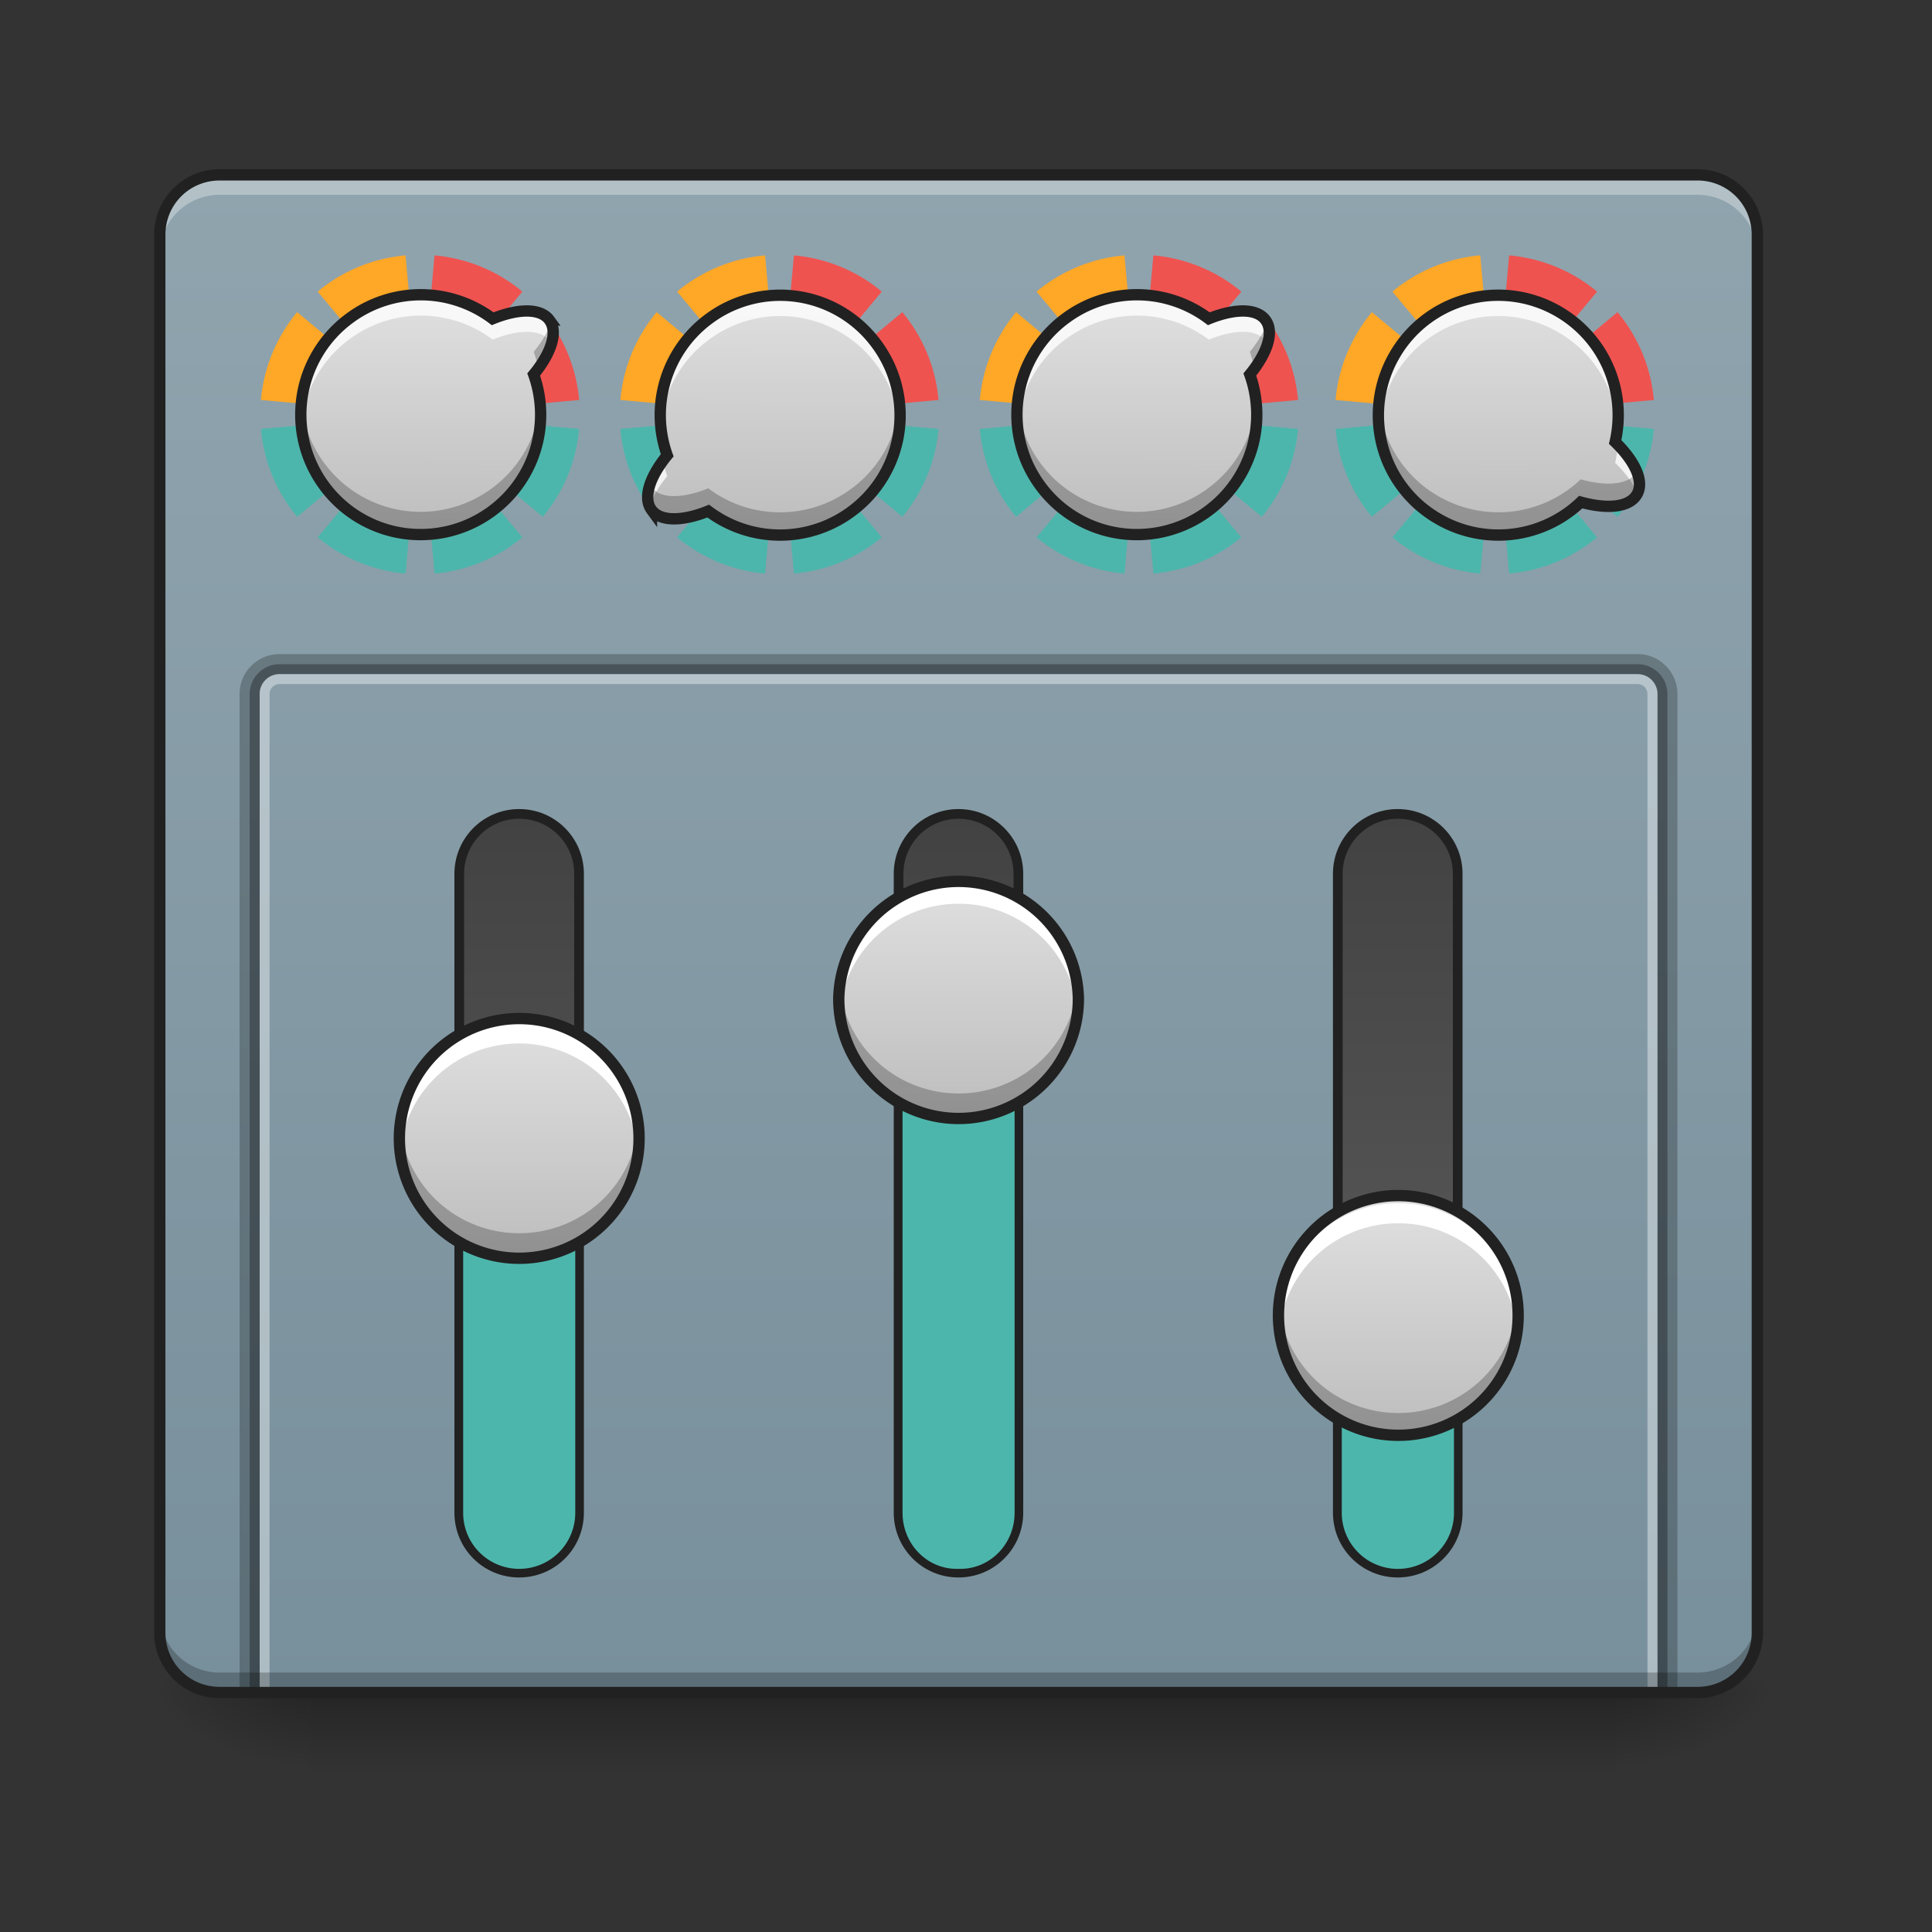 <svg height="64pt" viewBox="0 0 64 64" width="64pt" xmlns="http://www.w3.org/2000/svg" xmlns:xlink="http://www.w3.org/1999/xlink"><rect x="0" y="0" width="64" height="64" fill="#333333" stroke="none"/><linearGradient id="a" gradientUnits="userSpaceOnUse" x1="31.753" x2="31.753" y1="56.068" y2="58.714"><stop offset="0" stop-opacity=".275"/><stop offset="1" stop-opacity="0"/></linearGradient><linearGradient id="b"><stop offset="0" stop-opacity=".314"/><stop offset=".222" stop-opacity=".275"/><stop offset="1" stop-opacity="0"/></linearGradient><radialGradient id="c" cx="450.909" cy="189.579" gradientTransform="matrix(0 -.156 -.281 0 106.246 127.19)" gradientUnits="userSpaceOnUse" r="21.167" xlink:href="#b"/><radialGradient id="d" cx="450.909" cy="189.579" gradientTransform="matrix(0 .156 .281 0 -42.409 -15.055)" gradientUnits="userSpaceOnUse" r="21.167" xlink:href="#b"/><radialGradient id="e" cx="450.909" cy="189.579" gradientTransform="matrix(0 -.156 .281 0 -42.409 127.19)" gradientUnits="userSpaceOnUse" r="21.167" xlink:href="#b"/><radialGradient id="f" cx="450.909" cy="189.579" gradientTransform="matrix(0 .156 -.281 0 106.246 -15.055)" gradientUnits="userSpaceOnUse" r="21.167" xlink:href="#b"/><linearGradient id="g" gradientUnits="userSpaceOnUse" x1="31.753" x2="31.753" y1="5.793" y2="56.068"><stop offset="0" stop-color="#90a4ae"/><stop offset="1" stop-color="#78909c"/></linearGradient><linearGradient id="h"><stop offset="0" stop-color="#616161"/><stop offset="1" stop-color="#424242"/></linearGradient><linearGradient id="i" gradientTransform="matrix(.732 0 0 1 -248.241 -32.417)" gradientUnits="userSpaceOnUse" x1="63.5" x2="338.15" xlink:href="#h" y1="170" y2="170"/><linearGradient id="j" gradientTransform="matrix(.732 0 0 1 -248.241 200.417)" gradientUnits="userSpaceOnUse" x1="63.5" x2="338.15" xlink:href="#h" y1="170" y2="170"/><linearGradient id="k" gradientTransform="matrix(.732 0 0 1 -248.241 84)" gradientUnits="userSpaceOnUse" x1="63.5" x2="338.15" xlink:href="#h" y1="170" y2="170"/><linearGradient id="l"><stop offset="0" stop-color="#e0e0e0"/><stop offset="1" stop-color="#bdbdbd"/></linearGradient><linearGradient id="m" gradientTransform="matrix(.101 -.074 .074 .101 -28.496 18.569)" gradientUnits="userSpaceOnUse" x1="315.101" x2="277.473" xlink:href="#l" y1="144.333" y2="195.484"/><linearGradient id="n" gradientTransform="matrix(0 -.125 .125 0 -4.052 74.756)" gradientUnits="userSpaceOnUse" x1="328.083" x2="264.583" xlink:href="#l" y1="154.125" y2="154.125"/><linearGradient id="o" gradientTransform="matrix(0 -.125 .125 0 10.501 70.125)" gradientUnits="userSpaceOnUse" x1="328.083" x2="264.583" xlink:href="#l" y1="154.125" y2="154.125"/><linearGradient id="p" gradientTransform="matrix(0 -.125 .125 0 25.069 80.709)" gradientUnits="userSpaceOnUse" x1="328.083" x2="264.583" xlink:href="#l" y1="154.125" y2="154.125"/><linearGradient id="q" gradientTransform="matrix(-.101 .074 -.074 -.101 68.277 8.92)" gradientUnits="userSpaceOnUse" x1="279.843" x2="317.472" xlink:href="#l" y1="197.51" y2="146.359"/><linearGradient id="r" gradientTransform="matrix(.101 -.074 .074 .101 -4.774 18.569)" gradientUnits="userSpaceOnUse" x1="313.713" x2="276.084" xlink:href="#l" y1="143.312" y2="194.462"/><linearGradient id="s" gradientTransform="matrix(.109 .062 -.062 .109 28.004 -23.074)" gradientUnits="userSpaceOnUse" x1="278.665" x2="310.16" xlink:href="#l" y1="143.332" y2="198.471"/><path d="m10.254 56.066h43.328v2.649h-43.328zm0 0" fill="url(#a)"/><path d="m53.582 56.066h5.293v-2.644h-5.293zm0 0" fill="url(#c)"/><path d="m10.254 56.066h-5.294v2.649h5.293zm0 0" fill="url(#d)"/><path d="m10.254 56.066h-5.294v-2.644h5.293zm0 0" fill="url(#e)"/><path d="m53.582 56.066h5.293v2.649h-5.293zm0 0" fill="url(#f)"/><path d="m7.277 5.793h48.953c1.094 0 1.985.887 1.985 1.984v46.305c0 1.098-.89 1.984-1.985 1.984h-48.953a1.982 1.982 0 0 1 -1.984-1.984v-46.305c0-1.097.887-1.984 1.984-1.984zm0 0" fill="url(#g)"/><path d="m7.277 5.793a1.977 1.977 0 0 0 -1.984 1.984v.66a1.98 1.98 0 0 1 1.984-1.984h48.953c1.098 0 1.985.887 1.985 1.984v-.66a1.98 1.98 0 0 0 -1.985-1.984zm0 0" fill="#fff" fill-opacity=".314"/><g stroke="#212121" stroke-linecap="round"><path d="m-185.868 121.707h169.328c8.78 0 15.873 7.093 15.873 15.874 0 8.78-7.093 15.873-15.873 15.873h-169.328c-8.78 0-15.873-7.093-15.873-15.873s7.093-15.874 15.873-15.874zm0 0" fill="url(#i)" stroke-width="2.567" transform="matrix(0 -.125 .125 0 0 26.878)"/><path d="m15.215 50.113v-9.922c0-1.097.887-1.984 1.984-1.984 1.098 0 1.985.887 1.985 1.984v9.922a1.982 1.982 0 0 1 -1.985 1.985 1.982 1.982 0 0 1 -1.984-1.985zm0 0" fill="#4db6ac" stroke-width=".256"/><path d="m-185.868 354.529h169.328c8.78 0 15.873 7.124 15.873 15.873 0 8.78-7.093 15.905-15.873 15.905h-169.328c-8.78 0-15.873-7.124-15.873-15.905 0-8.749 7.093-15.873 15.873-15.873zm0 0" fill="url(#j)" stroke-width="2.567" transform="matrix(0 -.125 .125 0 0 26.878)"/><path d="m-185.868 238.134h169.328c8.78 0 15.873 7.093 15.873 15.873 0 8.75-7.093 15.873-15.873 15.873h-169.328c-8.78 0-15.873-7.124-15.873-15.873 0-8.78 7.093-15.873 15.873-15.873zm0 0" fill="url(#k)" stroke-width="2.567" transform="matrix(0 -.125 .125 0 0 26.878)"/></g><path d="m25.82 13.73-5.27.48a5.264 5.264 0 0 0 1.2 2.911zm0 0 4.07 3.391a5.264 5.264 0 0 0 1.2-2.91zm0 0 .48 5.27a5.252 5.252 0 0 0 2.91-1.2zm0 0-3.39 4.07a5.276 5.276 0 0 0 2.914 1.2zm0 0" fill="#4db6ac"/><path d="m25.344 8.46a5.276 5.276 0 0 0 -2.914 1.2l3.37 4.043v-.21zm-3.59 1.88a5.24 5.24 0 0 0 -1.203 2.91l5.25.477v-.016zm0 0" fill="#ffa726"/><path d="m26.3 8.46-.48 5.27 5.27-.48a5.264 5.264 0 0 0 -1.2-2.91l-4.07 3.39 3.39-4.07a5.252 5.252 0 0 0 -2.91-1.2zm-.48 5.27-.02-.238v.211l.02.027-.02-.02v.017zm0 0" fill="#ef5350"/><path d="m37.727 13.73-5.27.48a5.268 5.268 0 0 0 1.203 2.911zm0 0 4.07 3.391a5.268 5.268 0 0 0 1.203-2.91zm0 0 .48 5.27a5.252 5.252 0 0 0 2.91-1.2zm0 0-3.391 4.07a5.276 5.276 0 0 0 2.914 1.2zm0 0" fill="#4db6ac"/><path d="m37.25 8.46a5.276 5.276 0 0 0 -2.914 1.2l3.371 4.043v-.21zm-3.59 1.88a5.268 5.268 0 0 0 -1.203 2.91l5.25.477v-.016zm0 0" fill="#ffa726"/><path d="m38.207 8.46-.48 5.27 5.273-.48a5.268 5.268 0 0 0 -1.203-2.91l-4.07 3.39 3.394-4.07a5.276 5.276 0 0 0 -2.914-1.2zm-.48 5.27-.02-.238v.211l.02.027-.02-.02v.017zm0 0" fill="#ef5350"/><path d="m49.516 13.73-5.274.48a5.297 5.297 0 0 0 1.203 2.911zm0 0 4.066 3.391a5.268 5.268 0 0 0 1.203-2.91zm0 0 .476 5.27a5.276 5.276 0 0 0 2.914-1.2zm0 0-3.391 4.07a5.252 5.252 0 0 0 2.91 1.2zm0 0" fill="#4db6ac"/><path d="m49.035 8.46a5.252 5.252 0 0 0 -2.91 1.2l3.367 4.043v-.21zm-3.59 1.88a5.297 5.297 0 0 0 -1.203 2.91l5.25.477v-.016zm0 0" fill="#ffa726"/><path d="m49.992 8.46-.476 5.27 5.27-.48a5.268 5.268 0 0 0 -1.204-2.91l-4.066 3.39 3.39-4.07a5.276 5.276 0 0 0 -2.914-1.2zm-.476 5.27-.024-.238v.211l.024.027-.024-.02v.017zm0 0" fill="#ef5350"/><path d="m13.914 13.73-5.27.48a5.264 5.264 0 0 0 1.2 2.911zm0 0 4.066 3.391a5.24 5.24 0 0 0 1.204-2.91zm0 0 .48 5.27a5.276 5.276 0 0 0 2.91-1.2zm0 0-3.39 4.07a5.252 5.252 0 0 0 2.91 1.2zm0 0" fill="#4db6ac"/><path d="m13.434 8.46a5.252 5.252 0 0 0 -2.91 1.2l3.367 4.043v-.21zm-3.59 1.88a5.264 5.264 0 0 0 -1.2 2.91l5.247.477v-.016zm0 0" fill="#ffa726"/><path d="m14.395 8.46-.48 5.27 5.269-.48a5.264 5.264 0 0 0 -1.2-2.91l-4.07 3.39 3.39-4.07a5.264 5.264 0 0 0 -2.91-1.2zm-.48 5.27-.024-.238v.211l.023.027-.023-.02v.017zm0 0" fill="#ef5350"/><path d="m18.2 10.602c-.29-.399-1.028-.387-1.88-.043a3.96 3.96 0 0 0 -4.734-.02 3.963 3.963 0 0 0 -.848 5.55 3.963 3.963 0 0 0 5.551.845 3.963 3.963 0 0 0 1.39-4.528c.583-.71.813-1.41.52-1.804zm0 0" fill="url(#m)"/><path d="m13.23 37.71a3.97 3.97 0 1 1 7.94.002 3.97 3.97 0 0 1 -7.94-.001zm0 0" fill="url(#n)"/><path d="m17.2 33.906a3.96 3.96 0 0 0 -3.97 3.969c0 .113.004.223.012.332a3.965 3.965 0 0 1 3.957-3.64 3.965 3.965 0 0 1 3.957 3.64c.008-.11.012-.219.012-.332a3.96 3.96 0 0 0 -3.969-3.969zm0 0" fill="#fff"/><path d="m17.2 41.516a3.96 3.96 0 0 1 -3.97-3.97c0-.112.004-.222.012-.331a3.961 3.961 0 0 0 3.957 3.637 3.961 3.961 0 0 0 3.957-3.637c.008.11.012.219.012.332a3.96 3.96 0 0 1 -3.969 3.969zm0 0" fill-opacity=".235"/><path d="m13.23 37.71a3.97 3.97 0 1 1 7.94.002 3.97 3.97 0 0 1 -7.94-.001zm0 0" fill="none" stroke="#212121" stroke-linecap="round" stroke-width=".375"/><path d="m29.77 50.113v-16.539c0-1.094.859-1.984 1.918-1.984h.128c1.063 0 1.922.89 1.922 1.984v16.54c0 1.097-.86 1.984-1.922 1.984h-.128c-1.06 0-1.918-.887-1.918-1.985zm0 0" fill="#4db6ac" stroke="#212121" stroke-linecap="round" stroke-width=".256"/><path d="m27.785 33.078a3.97 3.97 0 0 1 7.938 0 3.97 3.97 0 0 1 -3.97 3.973 3.97 3.97 0 0 1 -3.968-3.973zm0 0" fill="url(#o)"/><path d="m31.754 29.277a3.96 3.96 0 0 0 -3.969 3.97c0 .108.004.222.012.327a3.959 3.959 0 0 1 3.957-3.636 3.955 3.955 0 0 1 3.953 3.636 3.96 3.96 0 0 0 -3.953-4.297zm0 0" fill="#fff"/><path d="m31.754 36.883a3.96 3.96 0 0 1 -3.969-3.969c0-.11.004-.223.012-.332a3.962 3.962 0 0 0 3.957 3.64 3.958 3.958 0 0 0 3.953-3.64 3.96 3.96 0 0 1 -3.953 4.3zm0 0" fill-opacity=".235"/><path d="m27.785 33.078a3.97 3.97 0 0 1 7.938 0 3.97 3.97 0 0 1 -3.97 3.973 3.97 3.97 0 0 1 -3.968-3.973zm0 0" fill="none" stroke="#212121" stroke-linecap="round" stroke-width=".375"/><path d="m44.32 50.113v-5.293a1.987 1.987 0 0 1 3.973 0v5.293a1.986 1.986 0 0 1 -3.973 0zm0 0" fill="#4db6ac" stroke="#212121" stroke-linecap="round" stroke-width=".256"/><path d="m42.352 43.664a3.97 3.97 0 1 1 7.938.001 3.97 3.97 0 0 1 -7.938 0zm0 0" fill="url(#p)"/><path d="m46.32 39.86a3.962 3.962 0 0 0 -3.968 3.968c0 .113.003.223.011.332a3.961 3.961 0 0 1 3.957-3.637 3.961 3.961 0 0 1 3.957 3.637c.008-.11.012-.219.012-.332a3.962 3.962 0 0 0 -3.969-3.969zm0 0" fill="#fff"/><path d="m46.32 47.469a3.96 3.96 0 0 1 -3.968-3.969c0-.113.003-.223.011-.332a3.965 3.965 0 0 0 3.957 3.64 3.965 3.965 0 0 0 3.957-3.64c.008.11.012.219.012.332a3.96 3.96 0 0 1 -3.969 3.969zm0 0" fill-opacity=".235"/><path d="m42.352 43.664a3.97 3.97 0 1 1 7.938.001 3.97 3.97 0 0 1 -7.938 0zm0 0" fill="none" stroke="#212121" stroke-linecap="round" stroke-width=".375"/><path d="m9.262 21.668a1.32 1.32 0 0 0 -1.325 1.324v33.242h.333v-33.242c0-.55.44-.992.992-.992h44.984c.547 0 .992.441.992.992v33.242h.328v-33.242a1.32 1.32 0 0 0 -1.32-1.324zm0 0" fill-opacity=".235"/><path d="m9.262 22a.989.989 0 0 0 -.992.992v33.242h.332v-33.242c0-.367.293-.66.66-.66h44.984a.66.66 0 0 1 .66.66v33.242h.332v-33.242a.991.991 0 0 0 -.992-.992zm0 0" fill-opacity=".471"/><path d="m9.262 22.332a.657.657 0 0 0 -.66.66v33.242h.328v-33.242c0-.183.148-.332.332-.332h44.984c.184 0 .328.149.328.332v33.242h.332v-33.242a.66.66 0 0 0 -.66-.66zm0 0" fill="#fff" fill-opacity=".392"/><path d="m21.582 16.89c.29.395 1.027.383 1.879.04a3.96 3.96 0 0 0 4.734.02 3.954 3.954 0 0 0 .844-5.548 3.958 3.958 0 0 0 -5.547-.847 3.963 3.963 0 0 0 -1.39 4.527c-.582.711-.813 1.41-.52 1.809zm0 0" fill="url(#q)"/><path d="m41.922 10.602c-.293-.399-1.027-.387-1.879-.043a3.96 3.96 0 0 0 -4.734-.02 3.963 3.963 0 0 0 -.848 5.55 3.962 3.962 0 0 0 5.55.845 3.963 3.963 0 0 0 1.391-4.528c.582-.71.813-1.41.52-1.804zm0 0" fill="url(#r)"/><path d="m54.227 16.375c.246-.426-.063-1.094-.723-1.734a3.966 3.966 0 0 0 -1.902-4.336 3.962 3.962 0 0 0 -5.414 1.476 3.96 3.96 0 0 0 1.476 5.418 3.957 3.957 0 0 0 4.7-.566c.89.246 1.62.172 1.863-.258zm0 0" fill="url(#s)"/><path d="m13.984 9.766a3.923 3.923 0 0 0 -2.398.773 3.962 3.962 0 0 0 -1.606 3.543 3.945 3.945 0 0 1 1.606-2.852 3.96 3.96 0 0 1 4.734.02c.852-.344 1.59-.355 1.88.04.027.034.046.07.062.108.101-.316.086-.597-.063-.796-.289-.399-1.027-.387-1.879-.043a3.963 3.963 0 0 0 -2.336-.793zm3.836 3.148c-.043.059-.09.121-.14.184a4.1 4.1 0 0 1 .215.988c.035-.39.011-.785-.075-1.172zm8.055-3.133a3.955 3.955 0 0 0 -2.383.774 3.96 3.96 0 0 0 -1.605 3.539 3.957 3.957 0 0 1 1.605-2.848 3.957 3.957 0 0 1 5.547.844c.45.613.7 1.308.762 2.008a3.94 3.94 0 0 0 -.762-2.696 3.94 3.94 0 0 0 -3.164-1.62zm-3.918 5.485c-.43.586-.61 1.144-.441 1.515.097-.308.297-.656.586-1.008a4.684 4.684 0 0 1 -.145-.507zm15.75-5.5a3.923 3.923 0 0 0 -2.398.773 3.962 3.962 0 0 0 -1.606 3.543 3.937 3.937 0 0 1 1.606-2.852 3.96 3.96 0 0 1 4.734.02c.852-.344 1.586-.355 1.879.04.027.034.047.07.062.108.098-.316.086-.597-.062-.796-.293-.399-1.027-.387-1.879-.043a3.963 3.963 0 0 0 -2.336-.793zm3.836 3.148c-.043.059-.09.121-.14.184a4.1 4.1 0 0 1 .214.988c.031-.39.008-.785-.074-1.172zm8.078-3.137a3.96 3.96 0 0 0 -3.434 2.004 3.949 3.949 0 0 0 -.511 2.317 3.93 3.93 0 0 1 .511-1.625 3.958 3.958 0 0 1 5.415-1.477 3.959 3.959 0 0 1 1.988 3.094 3.964 3.964 0 0 0 -1.988-3.785 4.014 4.014 0 0 0 -1.98-.528zm3.973 4.953a4.47 4.47 0 0 1 -.09.602c.36.348.613.707.734 1.027.215-.406-.054-1.023-.644-1.629zm0 0" fill="#fff" fill-opacity=".784"/><path d="m18.25 10.684c-.098.3-.293.632-.57.972.066.18.113.367.152.551.434-.594.605-1.156.418-1.523zm-8.266 2.675c-.09.938.153 1.907.754 2.73a3.963 3.963 0 0 0 5.551.845 3.957 3.957 0 0 0 1.602-3.57 3.95 3.95 0 0 1 -1.602 2.816 3.963 3.963 0 0 1 -5.55-.844 3.935 3.935 0 0 1 -.755-1.977zm-2.707 42.707a1.977 1.977 0 0 1 -1.984-1.984v-.66a1.98 1.98 0 0 0 1.984 1.984h48.953a1.982 1.982 0 0 0 1.985-1.984v.66a1.98 1.98 0 0 1 -1.985 1.984zm0 0" fill-opacity=".235"/><path d="m7.277 5.605c-1.199 0-2.172.973-2.172 2.172v46.305a2.17 2.17 0 0 0 2.172 2.172h48.953a2.17 2.17 0 0 0 2.172-2.172v-46.305c0-1.199-.972-2.172-2.172-2.172zm0 .375h48.953a1.79 1.79 0 0 1 1.797 1.797v46.305c0 1-.8 1.797-1.797 1.797h-48.953c-1 0-1.797-.797-1.797-1.797v-46.305c0-1 .797-1.797 1.797-1.797zm0 0" fill="#212121"/><path d="m21.89 13.375c-.038.383-.019.77.06 1.152.046-.066.097-.132.152-.199a3.9 3.9 0 0 1 -.211-.953zm7.907 0a3.95 3.95 0 0 1 -1.602 2.82 3.954 3.954 0 0 1 -4.734-.02c-.852.348-1.59.356-1.879-.038-.02-.028-.039-.055-.05-.086-.114.336-.106.629.05.84.29.394 1.027.382 1.879.039a3.96 3.96 0 0 0 4.734.02 3.96 3.96 0 0 0 1.602-3.575zm12.176-2.691c-.098.3-.297.632-.57.972.062.18.113.367.152.551.433-.594.605-1.156.418-1.523zm-8.27 2.675a3.992 3.992 0 0 0 .758 2.73 3.962 3.962 0 0 0 5.55.845 3.957 3.957 0 0 0 1.602-3.57 3.95 3.95 0 0 1 -1.601 2.816 3.962 3.962 0 0 1 -5.551-.844 3.977 3.977 0 0 1 -.758-1.977zm19.883.012a3.93 3.93 0 0 1 -.082.516c.031.031.062.066.094.097a4.01 4.01 0 0 0 -.012-.613zm-7.906.004a3.96 3.96 0 0 0 1.984 3.824 3.957 3.957 0 0 0 4.7-.566c.89.246 1.62.172 1.863-.258.117-.203.109-.46-.004-.742-.25.418-.977.492-1.86.246a3.957 3.957 0 0 1 -4.699.566 3.953 3.953 0 0 1 -1.984-3.07zm0 0" fill-opacity=".235"/><path d="m18.2 10.602c-.29-.399-1.028-.387-1.88-.043a3.96 3.96 0 0 0 -4.734-.02 3.963 3.963 0 0 0 -.848 5.55 3.963 3.963 0 0 0 5.551.845 3.963 3.963 0 0 0 1.39-4.528c.583-.71.813-1.41.52-1.804zm3.382 6.288c.29.395 1.027.383 1.879.04a3.96 3.96 0 0 0 4.734.02 3.954 3.954 0 0 0 .844-5.548 3.958 3.958 0 0 0 -5.547-.847 3.963 3.963 0 0 0 -1.39 4.527c-.582.711-.813 1.41-.52 1.809zm20.34-6.288c-.293-.399-1.027-.387-1.879-.043a3.96 3.96 0 0 0 -4.734-.02 3.963 3.963 0 0 0 -.848 5.55 3.962 3.962 0 0 0 5.55.845 3.963 3.963 0 0 0 1.391-4.528c.582-.71.813-1.41.52-1.804zm12.305 5.773c.246-.426-.063-1.094-.723-1.734a3.966 3.966 0 0 0 -1.902-4.336 3.962 3.962 0 0 0 -5.414 1.476 3.96 3.96 0 0 0 1.476 5.418 3.957 3.957 0 0 0 4.7-.566c.89.246 1.62.172 1.863-.258zm0 0" fill="none" stroke="#212121" stroke-linecap="round" stroke-width=".375"/></svg>